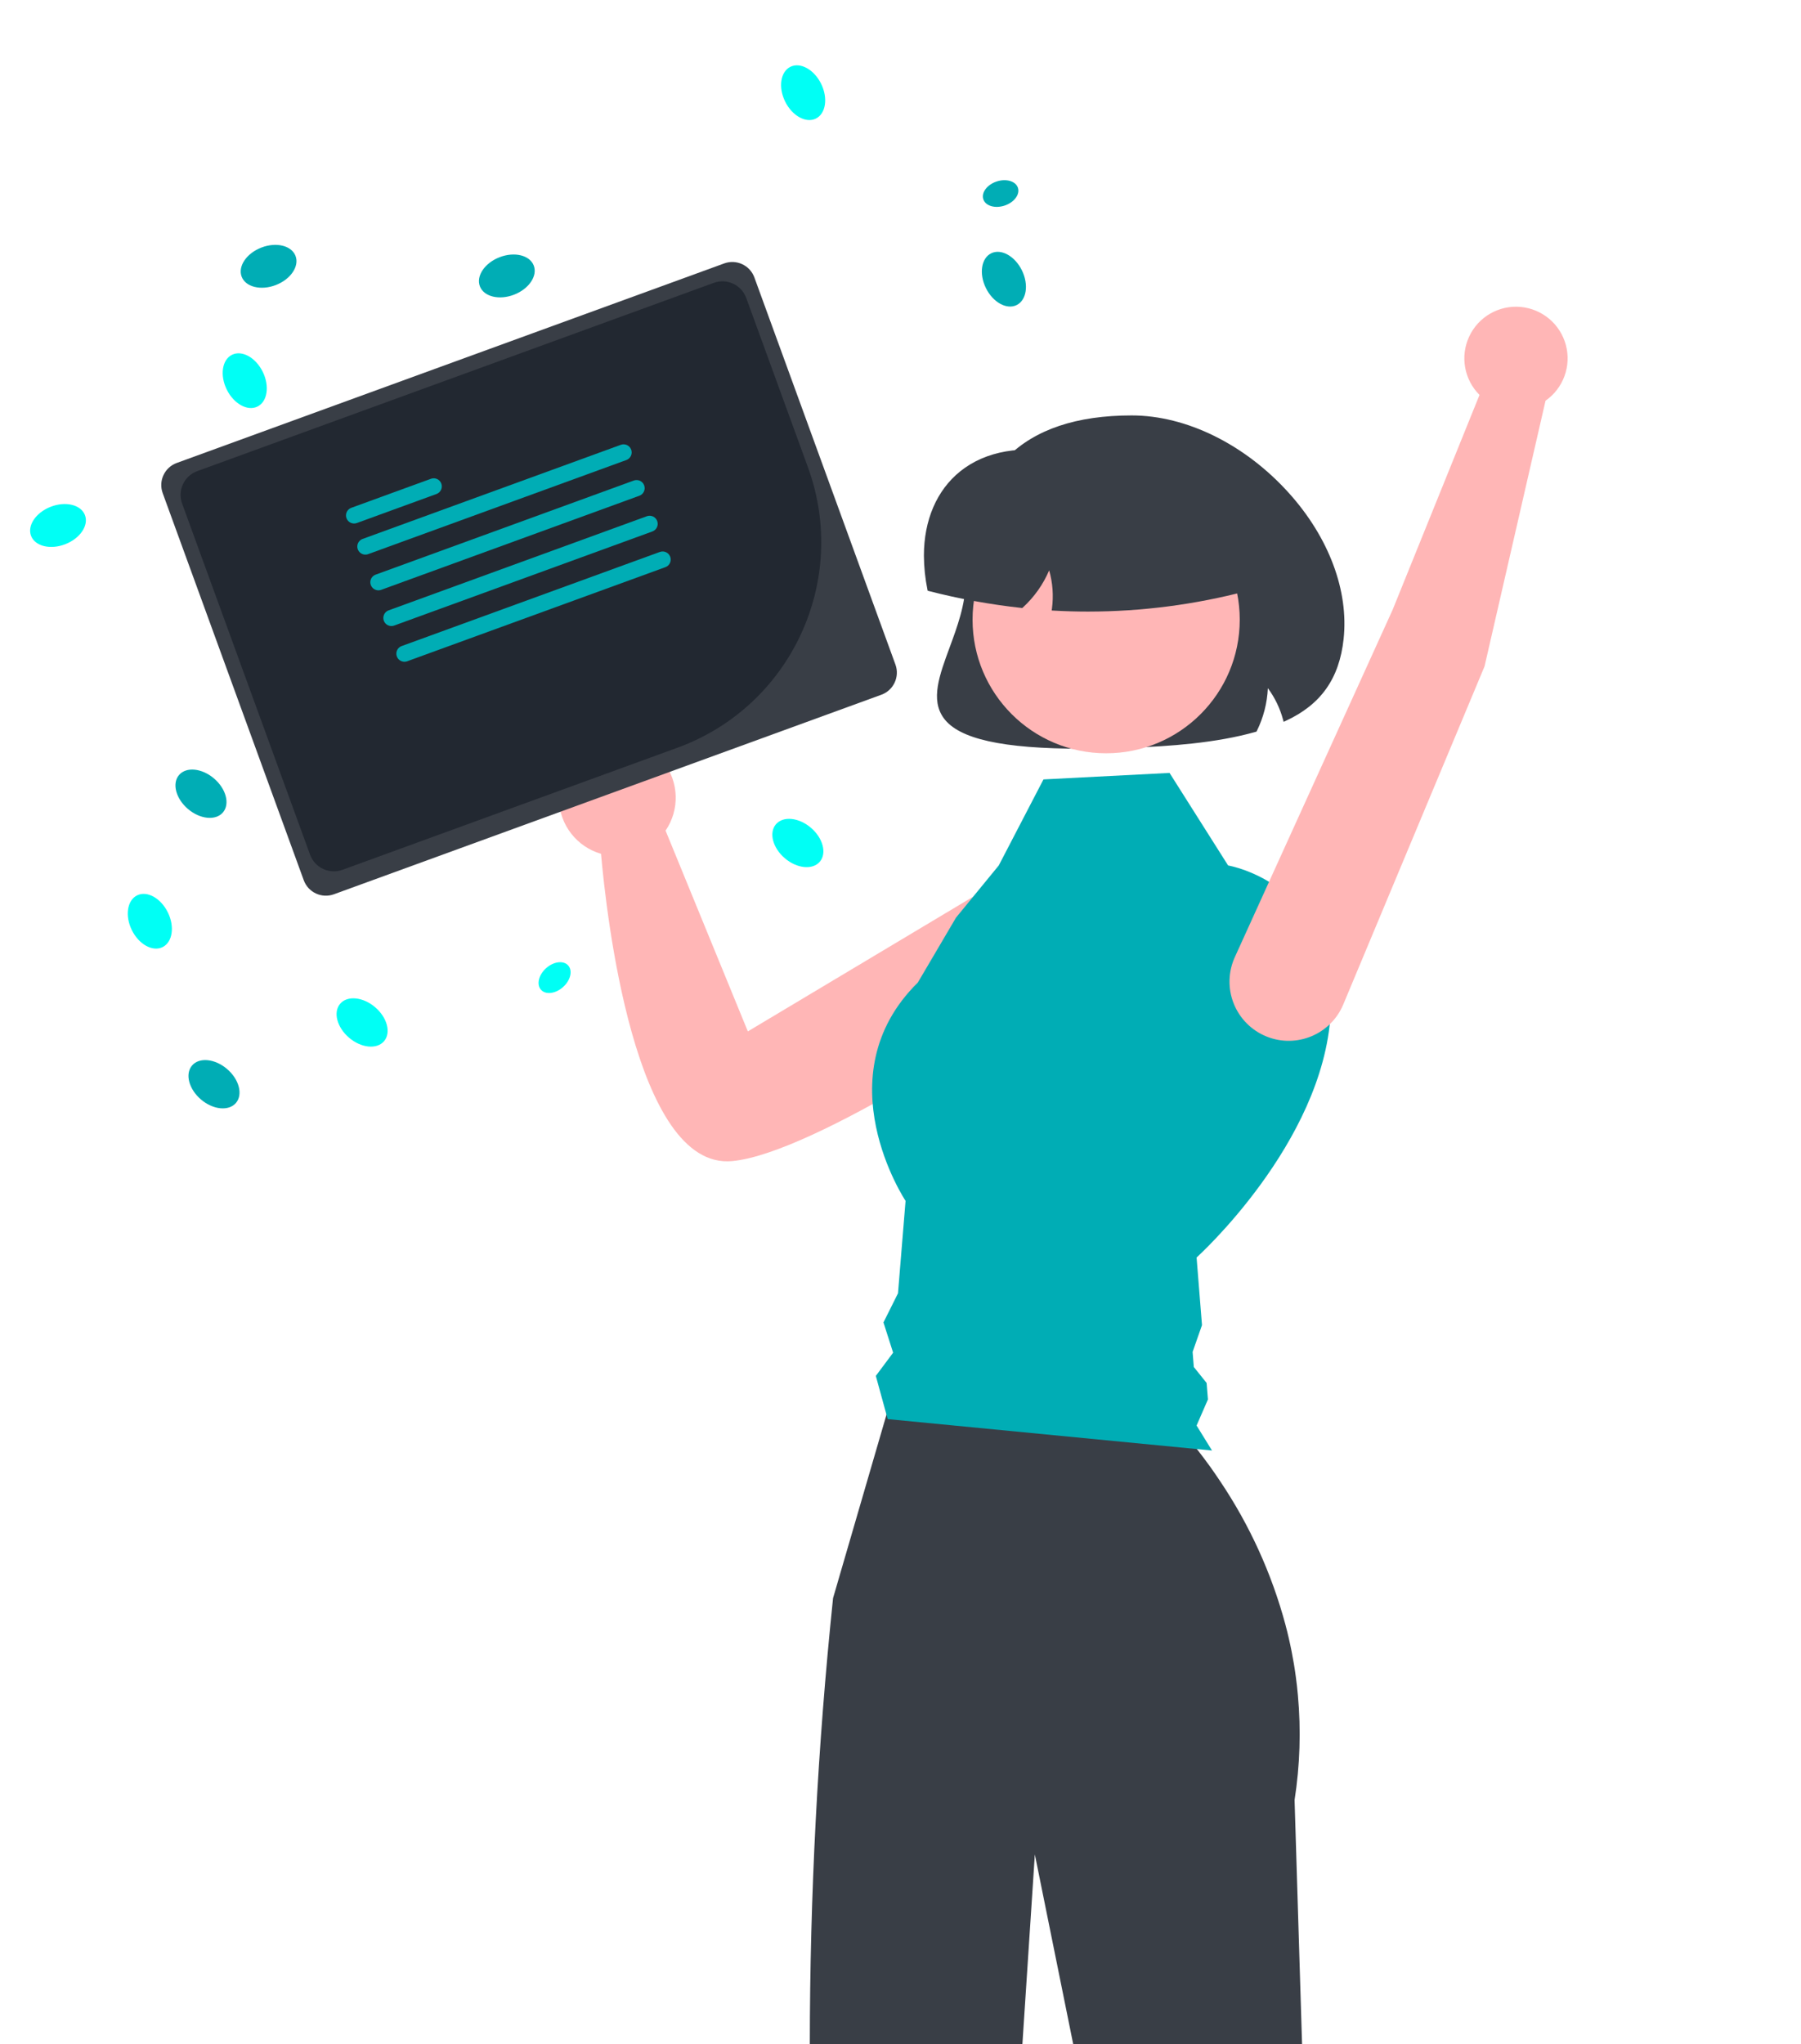 <svg id="eD3SGFuWUPf1"
        xmlns="http://www.w3.org/2000/svg"
        xmlns:xlink="http://www.w3.org/1999/xlink"
        viewBox="0 0 471.644 535.279"
        shape-rendering="geometricPrecision"
        text-rendering="geometricPrecision">
    <path d="M647.567,378.415c-20.934,0-32.288-2.558-36.253-8.019-3.499-4.818-1.153-11.175,1.563-18.535c1.952-5.291,4.165-11.287,4.165-17.221c0-28.864,14.636-43.5,43.5-43.5c14.361,0,29.781,7.629,41.249,20.408c10.425,11.617,15.618,25.521,14.249,38.146v0c-1.124,10.354-5.943,17.163-15.167,21.43l-.54.25-.153-.574c-.796-2.972-2.145-5.767-3.974-8.241-.178,3.883-1.157,7.687-2.875,11.173l-.098.199-.213.061c-10.44,2.974-22.83,3.779-32.458,4.148q-7.029.274-12.993.275Z" transform="translate(-364.178-182.36)" fill="#393e46"/>
    <path d="M653.272,418.631c-1.628-4.785-5.464-8.491-10.303-9.952s-10.085-.498-14.089,2.586l-68.857,41.167-21.546-52.573c3.734-5.478,3.514-12.738-.544-17.98s-11.032-7.274-17.27-5.031-10.323,8.249-10.115,14.875s4.661,12.364,11.028,14.211c1.328,15.16,8.708,82.921,34.383,80.458c21.581-2.07,75.175-37.763,91.822-50.139c5.464-4.058,7.683-11.18,5.491-17.624Z" transform="translate(-364.178-182.36)" fill="#ffb6b6"/>
    <path d="M705.161,717.64h-59.93l-10.05-49.69-3.26,49.69h-55.67c.021-39.022,2.054-78.017,6.09-116.83l.69-2.35l1.09-3.76.69-2.36l11.52-39.56.91-3.14h69.37c3.992,3.75,7.674,7.816,11.01,12.16c1.13,1.44,2.31,3,3.52,4.68.84,1.19,1.71,2.44,2.58,3.75c7.73,11.507,13.507,24.211,17.1,37.6v.01q.915,3.435,1.62,7.03v.01c.42,2.13.79,4.29,1.08,6.5.22,1.61.41,3.24.55,4.89.834,9.141.541,18.35-.87,27.42Z" transform="translate(-364.178-182.36)" fill="#393e46"/>
    <ellipse rx="7.557" ry="5.257" transform="matrix(.933-.361 0.361 0.933 70.339 69.733)" fill="#00adb5"/><ellipse rx="7.557" ry="5.257" transform="matrix(.933-.361 0.361 0.933 15.19 137.598)" fill="#00fff5"/><ellipse rx="5.257" ry="7.557" transform="matrix(.648-.761 0.761 0.648 56.041 283.905)" fill="#00adb5"/><ellipse rx="5.257" ry="7.557" transform="matrix(.648-.761 0.761 0.648 94.828 267.735)" fill="#00fff5"/><ellipse rx="4.776" ry="3.322" transform="matrix(.746-.666 0.666 0.746 145.234 255.988)" fill="#00fff5"/><ellipse rx="5.257" ry="7.557" transform="matrix(.897-.441 0.441 0.897 262.901 73.106)" fill="#00adb5"/><ellipse rx="5.257" ry="7.557" transform="matrix(.897-.441 0.441 0.897 210.326 24.271)" fill="#00fff5"/><ellipse rx="5.257" ry="7.557" transform="matrix(.897-.441 0.441 0.897 64.093 99.679)" fill="#00fff5"/><ellipse rx="4.776" ry="3.322" transform="matrix(.949-.315 0.315 0.949 262.04 50.678)" fill="#00adb5"/>
    <path d="M637.442,386.45l33.016-1.701l15.335,24.231c0,0,28.853,4.824,26.853,38.824s-35.106,63.835-35.106,63.835l1.415,17.706-2.458,7.023.315,3.943l3.353,4.176.345,4.319-2.971,6.833l4.04,6.543-84.934-8.229-3.106-11.314l4.531-6.076-2.531-7.924l3.805-7.622l1.984-24.211c0,0-21.704-32.607,3.212-57.167l10-17l11.189-13.651Z" transform="translate(-364.178-182.36)" fill="#00adb5"/>
    <circle r="34.984" transform="translate(289.678 162.264)" fill="#ffb6b6"/>
    <path d="M649.172,342.503q-4.522,0-9.039-.255l-.538-.03.071-.534c.444-3.339.194-6.734-.733-9.973-1.575,3.687-3.918,6.997-6.873,9.707l-.167.153-.225-.024c-8.179-.895-16.283-2.373-24.251-4.423l-.305-.078-.061-.309c-.595-2.922-.903-5.896-.92-8.878c0-9.316,3.377-17.157,9.511-22.078c6.675-5.357,16.245-7.004,26.954-4.642h34.245c7.839.009,14.191,6.361,14.2,14.2v21.686l-.374.098c-13.545,3.56-27.491,5.368-41.496,5.38Z" transform="translate(-364.178-182.36)" fill="#393e46"/>
    <path d="M410.458,303.589c-3.192,1.167-4.837,4.698-3.676,7.893l36.943,101.369c1.167,3.192,4.698,4.837,7.893,3.677l143.383-52.255c3.192-1.167,4.837-4.698,3.676-7.893L561.734,255.011c-1.167-3.192-4.698-4.837-7.893-3.677Z" transform="translate(-364.178-182.36)" fill="#393e46"/>
    <path d="M541.637,378.132l-87.765,31.986c-3.438,1.249-7.238-.522-8.495-3.957l-33.507-91.941c-1.249-3.438.521-7.239,3.957-8.495L551.107,256.423c3.438-1.249,7.239.521,8.495,3.957l16.19,44.425c10.778,29.679-4.501,62.482-34.156,73.328Z" transform="translate(-364.178-182.36)" fill="#222831"/>
    <path d="M478.485,311.713l-20.856,7.601c-1.1.401-2.317-.166-2.718-1.266s.166-2.317,1.266-2.718l20.856-7.601c1.1-.401,2.317.166,2.718,1.266s-.166,2.317-1.266,2.718Z" transform="translate(-364.178-182.36)" fill="#00adb5"/>
    <path d="M528.206,302.82l-67.608,24.639c-.712.26-1.509.121-2.09-.366s-.858-1.247-.726-1.993.652-1.366,1.364-1.624l67.608-24.639c1.1-.401,2.317.166,2.718,1.266s-.166,2.317-1.266,2.718Z" transform="translate(-364.178-182.36)" fill="#00adb5"/>
    <path d="M531.614,312.171L464.006,336.81c-.712.259-1.507.119-2.088-.367s-.857-1.246-.726-1.992.65-1.365,1.362-1.624l67.608-24.639c1.1-.399,2.315.168,2.715,1.267s-.165,2.315-1.263,2.717Z" transform="translate(-364.178-182.36)" fill="#00adb5"/>
    <path d="M535.022,321.521l-67.608,24.639c-.712.26-1.509.121-2.09-.366s-.858-1.247-.726-1.993.652-1.366,1.364-1.624l67.608-24.639c1.1-.401,2.317.166,2.718,1.266s-.166,2.317-1.266,2.718Z" transform="translate(-364.178-182.36)" fill="#00adb5"/>
    <path d="M538.429,330.872L470.821,355.511c-.712.259-1.507.119-2.088-.367s-.857-1.246-.726-1.992.65-1.365,1.362-1.624l67.608-24.639c1.1-.401,2.317.166,2.718,1.266s-.166,2.317-1.266,2.718Z" transform="translate(-364.178-182.36)" fill="#00adb5"/>
    <path d="M752.951,356.84l-37.016,88.58c-3.286,7.799-12.221,11.519-20.071,8.356v0c-3.944-1.589-7.062-4.729-8.623-8.685s-1.428-8.379.368-12.233l41.272-90.834l22.751-56.251c-4.028-4.017-5.111-10.125-2.71-15.282s7.772-8.26,13.439-7.764s10.417,4.486,11.885,9.981-.66,11.322-5.325,14.578Z" transform="translate(-364.178-182.36)" fill="#ffb6b6"/>
    <ellipse rx="5.257" ry="7.557" transform="matrix(.648-.761 0.761 0.648 52.633 207.836)" fill="#00adb5"/><ellipse rx="5.257" ry="7.557" transform="matrix(.648-.761 0.761 0.648 208.944 220.74)" fill="#00fff5"/><ellipse rx="7.557" ry="5.257" transform="matrix(.933-.361 0.361 0.933 132.727 72.257)" fill="#00adb5"/><ellipse rx="5.257" ry="7.557" transform="matrix(.897-.441 0.441 0.897 39.239 241.228)" fill="#00fff5"/>
</svg>